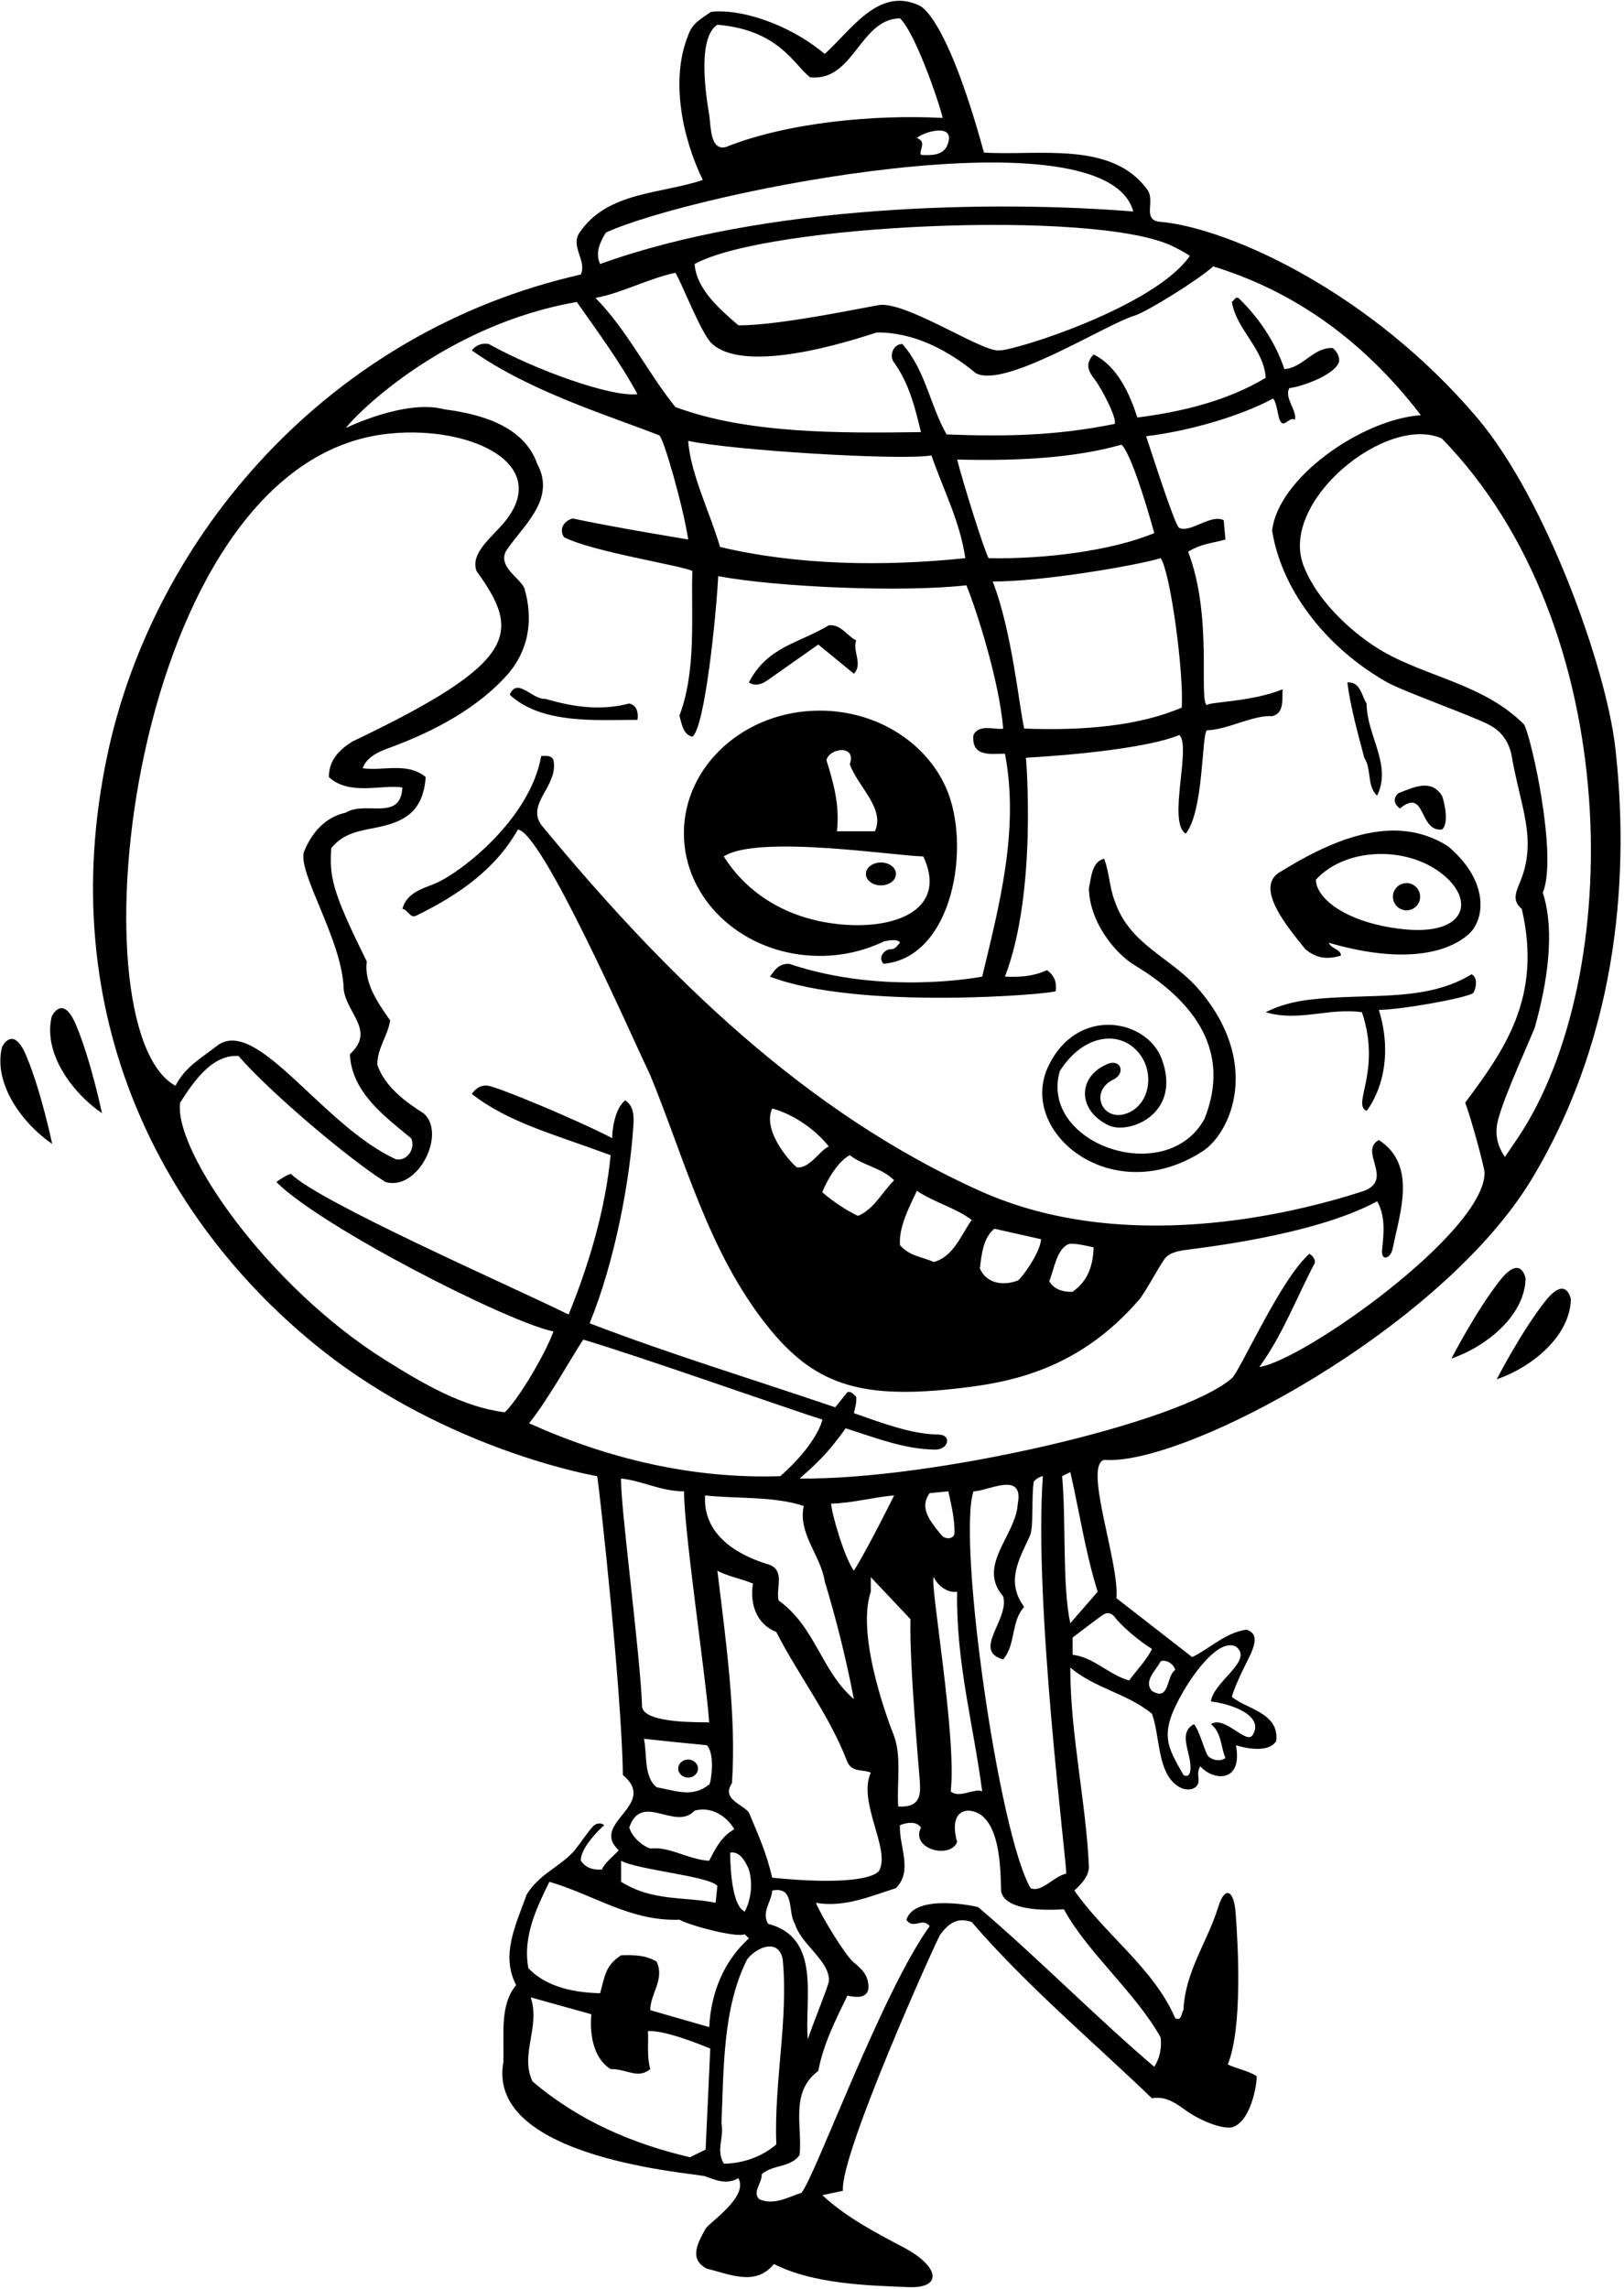 <?xml version="1.0" encoding="UTF-8"?>
<svg xmlns="http://www.w3.org/2000/svg" xmlns:xlink="http://www.w3.org/1999/xlink" width="445pt" height="627pt" viewBox="0 0 445 627" version="1.1">
<g id="surface1">
<path style=" stroke:none;fill-rule:nonzero;fill:rgb(0%,0%,0%);fill-opacity:1;" d="M 337.551 464.719 C 338.508 461.039 342.551 453.465 342.777 452.891 C 343.762 450.414 344.922 447.375 341.547 446.336 C 335.789 447.137 331.637 451.449 326.68 453.848 L 305.902 437.703 C 306.859 428.273 296.789 401.422 302.543 399.824 C 324.262 401.633 395.254 363.855 419.934 322.582 C 444.223 281.965 446.344 237.312 442.598 204.652 C 440.09 182.766 423.648 136.668 404.754 114.41 C 375.609 80.078 337.336 62.77 318.527 60.805 C 312.613 60.645 316.609 55.527 314.531 52.172 C 304.941 38.426 284.32 42.742 269.617 41.781 C 259.102 3.387 251.875 1.504 251.875 1.504 C 240.688 -3.77 233.176 8.379 225.98 14.77 C 215.441 5.977 202.004 2.305 194.812 3.262 C 192.094 5.18 189.699 6.301 188.578 9.656 C 183.625 21.805 186.98 37.785 192.574 49.297 C 181.066 53.133 166.84 52.492 159.168 63.203 C 155.812 67.199 160.926 71.191 159.168 75.188 C 89.809 90.836 42.156 146.965 29.453 206.621 C 14.059 278.926 45.598 335.777 87.758 369.395 C 122.957 397.461 163.633 404.301 163.633 404.301 C 164.301 407.969 170.387 463.617 170.676 486.137 C 180.586 494.449 161.406 499.242 169.559 506.754 C 167.961 508.516 165.883 509.953 164.922 512.031 C 162.684 512.191 160.605 511.711 159.168 509.633 C 159.008 505.637 165.562 499.883 165.562 499.883 C 164.629 499.164 163.727 499.352 162.902 499.859 C 161.891 500.484 158.367 505.828 157.07 507.215 C 153.176 511.383 147.66 513.391 144.305 518.902 C 141.426 527.055 137.109 535.367 141.426 543.68 C 136.789 549.273 138.23 557.426 137.91 564.938 C 133.273 591.488 191.016 595.207 193.332 596.07 C 196.145 597.117 199.02 598.41 202.324 596.586 C 205.203 601.699 194.246 608.75 193.34 610.406 C 191.117 614.453 188.703 618.75 193.691 621.359 C 199.926 622.801 206.961 626.316 212.074 620.082 C 222.848 625.543 237.656 625.965 248.977 626.402 C 258.449 626.77 257.379 620.688 247.633 615.547 C 239.902 611.465 231.816 607.273 225.344 601.219 L 230.98 600.012 C 230.02 590.262 256.801 530.984 257.613 529.891 C 259.711 527.074 262.113 524.918 266.262 526.414 C 281.125 543.68 299.188 558.863 315.652 574.688 C 319.141 574.02 321.938 575.797 324.723 577.848 C 328.855 580.895 335.398 583.406 337.871 582.543 C 343.27 580.656 344.699 568.816 344.277 568.562 C 341.75 567.043 338.977 566.621 336.43 565.418 C 340.469 555.496 339.297 533.242 338.57 523.777 C 338.113 517.824 335.695 516.168 333.77 522.418 C 330.855 531.875 324.711 540.004 324.281 550.551 C 323.645 551.191 323.965 553.59 322.047 552.789 C 316.129 539.043 302.863 529.934 294.391 517.785 C 296.469 515.867 298.23 513.949 298.387 511.391 C 297.59 493.488 293.273 474.945 293.273 456.727 C 300.145 462.48 308.777 463.758 315.652 469.352 C 317.934 475.66 317.059 485.348 322.68 489.145 C 325.516 491.062 328.691 489.941 328.426 487.305 C 328.309 486.156 328.121 484.898 328.918 483.738 C 332.133 487.633 340.633 488.633 338.668 477.984 C 338.668 477.984 347.141 480.859 349.695 476.867 C 350.656 469.031 341.387 468.074 337.551 464.719 Z M 415.809 311.805 C 413.941 314.578 412.355 316.867 412.355 316.867 C 409.926 313.254 409.664 309.973 410.457 306.84 C 412.223 299.855 420.156 282.844 420.602 281.246 C 423.84 269.672 426.254 255.273 422.742 244.461 C 426.883 234.805 419.707 202.262 417.629 198.426 C 406.613 187.41 391.414 185.562 378.969 178.438 C 371.375 174.09 360.902 164.895 357.125 154.738 C 350.602 137.191 380.012 113.316 395.09 120.105 C 445.34 171.551 445.465 267.719 415.809 311.805 Z M 321.031 67.305 C 324.281 68.84 326.039 70.074 326.039 70.074 C 316.449 83.98 277.93 96.129 273.773 95.969 C 269.137 96.449 249.301 83.086 241.332 83.496 C 239.742 83.578 213.672 89.254 202.324 89.094 C 197.531 84.938 190.816 79.344 190.336 72.312 C 210.145 61.398 299.789 57.293 321.031 67.305 Z M 259.387 40.184 C 258.109 42.582 255.07 42.582 252.355 42.422 C 251.715 41.145 254.113 38.906 251.234 37.785 C 253.152 36.027 262.586 33.312 259.387 40.184 Z M 196.57 6.777 C 213.59 8.195 217.672 17.969 221.984 21.164 C 233.973 22.441 235.57 5.18 246.602 5.02 C 250.758 8.855 257.5 28.465 258.301 32.301 C 239.918 31.34 216.062 33.426 198.801 40.301 C 194.727 41.219 194.805 35.117 194.391 31.871 C 194.152 30.023 190.336 10.773 196.57 6.777 Z M 166.039 63.68 C 190.734 52.5 303 30.047 310.535 57.926 C 272.629 54.863 209.965 55.875 164.441 72.312 C 163.004 69.273 164.441 66.238 166.039 63.68 Z M 104.781 118.988 C 127.84 115.82 152.988 126.953 137.227 144.148 C 133.43 148.289 129.043 151.961 130.562 156.383 C 142.801 173.301 142.301 181.301 96.504 203.117 C 93.016 205.352 90.117 208.105 90.117 212.812 C 95.711 218.086 104.984 214.73 110.258 215.688 C 109.777 225.117 100.188 219.203 94.754 222.562 C 89 223.84 85.324 228.156 83.246 233.43 C 81.801 239.301 93.156 256.605 94.113 269.715 C 93.953 277.066 103.383 281.859 95.871 288.734 C 96.352 299.125 105.301 305.68 112.656 311.754 C 113.934 314.469 111.633 318.133 108.5 317.508 C 88.301 308.301 70.457 278.344 59.59 286.336 C 55.113 289.855 50.797 292.09 48.082 297.367 C 19.547 281.91 35.281 128.539 104.781 118.988 Z M 105.504 372.449 C 73.34 352.289 47.602 315.164 49.359 302 C 53.035 296.246 58.148 288.734 65.344 289.215 C 74.301 299.469 95.633 317.469 105.621 323.738 C 114.711 326.297 122.438 310.188 116.012 304.879 C 111.215 301.844 105.461 297.688 103.383 291.613 C 103.383 286.977 106.262 283.781 106.902 279.465 C 103.543 274.668 99.707 269.234 100.508 263.32 C 90.801 243.789 90.32 240.188 90.758 232.312 C 94.051 228.195 98.406 227.59 102.879 226.699 C 110.246 225.234 115.941 222.758 116.652 212.812 C 111.535 208.656 105.145 211.215 99.387 210.414 C 100.305 207.66 103.234 206.078 106.191 205.004 C 115.996 201.438 129.344 195.438 138.715 185.129 C 144.895 178.328 146.25 169.734 143.664 161.023 C 142.227 158.145 136.633 155.27 138.551 151.113 C 142.863 144.238 152.613 137.047 147.18 126.977 C 143.504 116.59 131.676 113.391 121.766 112.113 C 111.102 109.207 94.754 117.227 94.754 117.227 C 98.27 112.594 122.57 88.855 158.051 82.703 C 163.645 90.695 170.035 99.324 174.672 107.957 C 167.301 108.801 146.539 101.242 133.914 94.211 C 131.996 93.891 130.398 94.531 129.277 95.969 C 145.301 107.301 166.801 113.801 180.617 119.227 C 181.797 119.691 187.301 139.125 188.578 147.758 C 188.578 147.758 167.16 144.238 156.93 142.004 C 154.531 142.641 153.094 144.879 154.531 147.117 C 162.203 151.113 187.141 154.949 189.699 156.387 C 189.379 169.496 190.816 183.559 186.18 196.027 C 186.82 198.266 187.141 201.145 189.699 201.781 C 193.215 199.383 196.32 167.551 196.801 157.801 C 212.801 160.801 247.301 162.301 264.801 160.301 C 267.301 166.301 273.773 186.117 274.891 199.543 C 272.812 200.023 268.34 198.105 266.738 201.301 C 266.102 207.379 271.469 206.469 275.371 206.418 C 279.367 227.195 273.773 248.137 269.137 267.477 C 269.137 267.477 242.301 272.801 216.23 263.961 C 213.355 263.961 212.395 265.559 210.957 267.477 C 235.301 276.801 288.16 272.27 289.277 271.473 C 289.598 269.074 288.957 267.156 286.879 265.719 C 282.883 267.477 279.633 267.633 275.371 267.477 C 284.301 244.301 281.125 207.535 281.125 207.535 C 294.301 206.801 314.801 204.801 323.164 201.301 C 326.52 204.5 319.809 225.277 324.922 228.316 C 329.879 222.082 329.238 201.461 330.676 200.023 C 336.43 199.863 343.301 195.801 348.578 196.148 C 351.934 195.348 351.297 191.672 351.453 188.793 C 342.801 192.301 331.156 192.191 330.676 193.152 C 328.438 191.395 332.359 168.777 325.562 151.113 C 329.301 148.801 332.301 148.801 335.789 147.758 L 335.312 142.48 C 331.715 140.684 326.23 146.078 323.105 144.57 C 322.062 144.07 316.801 127.801 314.051 119.465 C 324.703 118.254 339.301 114.301 348.855 109.148 C 350 110.57 350.082 114.102 350.801 115.301 C 351.758 117.379 353.531 113.871 354.812 114.988 C 355.512 112.539 351.812 108.906 353.301 106.301 C 357.301 105.801 366.363 102.328 366.961 98.848 C 366.961 97.406 366.32 96.289 365.199 95.328 C 359.926 95.008 357.051 100.766 351.934 101.082 C 349.535 93.73 344.582 86.539 339.309 81.582 C 338.508 81.262 338.188 82.223 337.551 82.703 C 338.828 90.375 346.34 95.488 346.82 103.48 C 336.301 109.801 323.801 112.801 311.656 114.352 C 309.578 107.957 306.219 100.285 299.668 97.086 C 297.188 99.645 298.27 101.805 299.988 103.961 C 301.703 106.117 306.219 114.672 305.422 116.109 C 289.598 119.305 276.012 119.625 259.387 118.984 C 254.754 110.836 253.633 101.402 247.238 94.211 C 244.684 94.211 243.562 97.566 245.004 99.324 C 249.156 105.078 250.758 111.793 252.355 118.348 C 230.297 118.664 204.723 118.824 185.062 111.473 C 177.551 102.203 171.953 90.535 163.164 81.582 C 170.355 80.305 177.551 76.309 185.062 74.711 C 186.66 77.105 192.094 91.332 195.031 94.07 C 205.305 103.645 239.664 91.059 240.301 91.055 C 250.469 90.984 259.867 95.965 267.379 102.203 C 275.371 106.52 302.801 88.879 310.949 86.426 C 314.121 85.473 328.438 76.629 332.434 72.953 C 348.047 77.785 369.695 88.051 389.336 113.711 C 373.301 114.801 350.176 130.812 348.578 145.359 C 351.426 162.82 364.637 178.172 380.105 186.875 C 384.605 189.406 403.996 196.285 408.148 198.555 C 410.84 200.023 413.043 202.207 414.113 206.418 C 416.559 221.098 421.512 229.918 416.336 242.031 C 415.297 244.465 414.402 246.867 416.988 248.934 C 422.66 273.195 412.16 287.648 401.484 302 C 403.082 306.156 406.801 319.84 406.797 321.215 C 406.773 337.496 357.379 372.512 345.062 374.41 C 351.453 365.617 355.133 355.707 360.086 346.277 C 360.727 345.477 359.926 344.039 358.809 343.398 C 350.977 350.113 339.73 375.609 337.539 377.492 C 323.02 389.961 254.879 405.402 219.109 404.938 C 225.633 399.301 228.133 396.133 231.734 391.191 C 239.617 393.672 247.766 396.953 256.301 397.02 C 259.926 397.047 260.867 392.945 257.137 392.898 C 249.559 392.801 241.387 389.602 233.973 387.035 C 234.293 385.598 234.773 384.16 234.613 382.559 C 233.812 381.922 233.336 380.961 232.215 381.281 L 228.859 385.438 C 206.32 377.766 183.625 370.891 161.566 362.422 C 168.449 345.637 172.594 323.422 173.555 308.234 C 173.715 305.68 173.715 302.961 171.316 301.363 C 168.113 303.867 167.703 310.734 167.754 311.727 C 167.77 311.734 167.785 311.742 167.801 311.754 C 167.777 311.895 167.762 311.875 167.754 311.727 C 158.934 307.086 136.535 297.695 133.648 297.352 C 132.129 297.172 130.656 297.676 129.277 299.605 C 139.348 307.438 151.301 310.469 167.32 316.387 C 165.883 331.254 161.406 346.277 155.812 360.023 C 139.188 351.871 87.402 329.176 79.727 321.504 C 78.289 321.82 75.73 323.738 75.73 323.738 C 88.199 336.207 139.508 362.262 151.656 364.656 C 149.301 371.133 141.816 383.602 138.301 386.801 C 126.93 385.367 116.223 379.168 105.504 372.449 Z M 270.895 152.871 C 269.617 150.633 263.863 132.094 262.266 125.859 C 279.801 126.301 294.559 125.355 307.301 121.801 C 310.496 124.676 316.289 145.996 316.289 145.996 C 304.801 150.801 286.398 153.191 270.895 152.871 Z M 318.047 152.871 C 320.766 156.867 324.441 184.68 323.805 193.789 C 312.301 198.801 296.789 200.184 280.645 199.543 C 279.301 193.801 277.301 172.801 272.016 159.266 C 285.801 159.301 311.801 154.801 318.047 152.871 Z M 264.504 152.871 C 241.961 155.215 218.301 154.801 197.301 149.801 C 194.723 140.844 189.164 129.699 188.578 120.742 C 200.301 123.301 246.281 126.18 255.23 124.738 C 258.43 134.012 263.062 142.801 264.504 152.871 Z M 292.156 513.148 C 288.637 513.949 285.441 518.426 282.402 517.145 C 273.668 502.242 262.324 422.223 266.738 408.453 C 270.574 408.453 280.645 402.699 278.887 411.812 C 278.406 420.602 267.539 428.754 274.891 437.227 C 276.648 443.617 266.262 452.09 274.891 454.488 C 278.406 450.332 276.969 444.098 280.645 440.102 C 275.484 433.145 279.305 426.977 282.203 420.652 C 283.336 418.188 282.555 409.535 283.293 405.801 C 283.355 405.473 284.961 404.297 285.762 404.297 C 283.203 439.465 292.473 511.23 292.156 513.148 Z M 255.871 431.949 C 256.672 433.867 259.387 436.426 262.266 435.945 C 261.945 455.285 266.738 472.391 269.137 490.613 C 267.059 489.652 262.742 492.688 260.508 490.613 C 262.266 475.906 254.594 432.75 255.871 431.949 Z M 254.754 408.934 L 259.867 408.453 C 260.762 412.602 261.582 415.961 261.551 419.801 C 261.535 421.441 259.141 421.91 257.871 420.336 C 254.949 416.711 251.742 413.055 254.754 408.934 Z M 244.844 475.086 C 244.539 474.316 234.293 448.734 238.609 435.945 L 238.609 431.949 L 249.477 443.461 C 249.156 456.086 251.879 484.945 252.07 488.285 C 252.281 491.969 251.902 495.102 246.121 494.77 C 245.695 488.27 247.145 480.902 244.844 475.086 Z M 210.477 526.895 C 208.559 523.699 211.438 520.82 211.594 517.785 C 217.988 516.504 215.75 523.859 217.828 526.895 C 219.379 532.449 227.398 537.062 227.133 542.508 C 227.07 543.801 222.625 554.547 221.348 558.543 C 220.387 547.516 225.184 530.73 210.477 526.895 Z M 211.594 514.27 C 209.996 507.395 207.918 502.918 205.203 496.367 C 203.125 493.969 197.688 492.688 200.566 488.375 C 201.844 470.152 198.809 448.574 196.57 430.191 C 199.129 431.633 203.285 432.43 206.32 433.711 C 205.363 439.465 207.441 444.898 212.715 446.977 C 219.109 459.441 227.262 469.672 232.215 482.621 C 233.492 485.496 236.531 484.539 238.609 485.496 C 234.988 493.555 243.91 506.219 241.004 512.145 C 239.93 514.332 231.801 516.301 211.594 514.27 Z M 204.082 523.539 C 199.926 521.781 200.086 507.395 200.086 507.395 C 202.805 506.914 204.402 510.113 205.203 512.031 C 206.32 515.707 205.84 520.184 204.082 523.539 Z M 225.98 433.07 C 229.18 443.617 231.895 454.488 233.973 465.355 C 225.023 457.684 223.426 445.535 213.355 438.344 C 212.555 434.988 215.113 430.352 210.957 428.594 C 199.027 425.047 192.656 418.48 193.215 409.574 C 202.164 410.531 211.914 409.734 220.227 412.449 C 218.629 420.121 224.863 425.879 225.98 433.07 Z M 227.738 411.812 C 233.812 411.652 239.246 410.055 245.004 409.574 C 245.004 409.574 237.809 424.117 233.973 430.191 C 231.414 426.676 227.898 414.688 227.738 411.812 Z M 144.969 389.801 C 149.816 383.953 156.969 371.133 159.809 366.895 C 174.512 371.211 217.988 386.555 225.344 388.793 C 225.324 389.129 223.801 395.469 213.832 404.297 C 189.539 405.098 166.227 399.391 144.969 389.801 Z M 170.195 404.938 C 176.109 405.578 181.066 408.453 187.461 408.453 C 187.301 418.523 193.535 460.082 194.332 471.75 C 192.734 471.59 176.91 472.23 175.949 467.594 C 175.473 453.051 169.879 411.812 170.195 404.938 Z M 194.387 488.699 C 189.82 492.395 185.434 490.531 179.945 489.492 C 176.27 486.617 177.391 480.223 176.43 476.227 C 182.184 476.867 188.738 477.504 193.691 477.984 C 196.09 480.543 194.738 488.41 194.387 488.699 Z M 190.336 495.887 C 195.133 494.609 199.289 497.645 201.207 501 C 197.688 502.918 195.93 506.438 194.332 509.633 C 188.578 509.312 183.465 505.637 178.188 506.277 C 175.789 505.477 173.074 502.918 172.434 500.523 C 175.789 490.613 185.062 501.641 190.336 495.887 Z M 170.195 509.633 C 174.992 512.191 194.172 513.789 196.57 516.504 L 196.09 521.141 C 187.461 519.383 178.828 520.82 170.195 515.387 Z M 150.535 515.387 C 163.004 519.062 172.754 526.258 186.18 525.777 C 189.059 527.375 201.527 530.73 204.082 529.773 L 205.203 530.891 C 198.328 537.125 194.812 545.758 194.332 555.188 L 178.188 550.551 C 178.188 545.914 182.184 542.238 179.945 537.285 C 177.23 535.527 173.715 535.367 170.195 535.527 C 165.883 538.242 165.723 541.281 164.441 545.914 C 158.367 545.758 150.059 544.637 144.781 539.043 C 143.184 530.41 147.02 522.578 150.535 515.387 Z M 193.348 588.727 L 189.059 590.832 C 173.395 587.156 158.688 580.922 145.902 570.051 C 142.387 562.539 148.141 555.188 145.422 547.035 L 162.047 551.672 C 161.566 556.145 162.203 563.5 167.32 566.695 C 171.637 566.535 174.672 569.574 178.188 566.695 C 177.23 563.5 177.711 559.66 177.551 556.305 C 182.344 555.828 194.625 561.074 194.625 561.074 Z M 198.328 592.59 C 196.09 588.754 198.488 585.555 197.688 581.559 C 198.328 566.695 198.008 549.91 204.723 536.645 C 207.281 533.289 213.355 530.73 214.473 536.645 C 216.07 553.109 212.074 570.051 212.715 587.316 C 208.719 590.832 203.125 592.59 198.328 592.59 Z M 318.047 558.062 C 318.367 561.102 317.73 563.816 316.289 566.055 C 300.688 552.816 284.148 536.004 268.062 522.355 C 267.836 522.164 250.758 518.426 248.359 525.777 C 250.277 528.652 252.676 524.977 254.754 527.535 C 241.645 545.598 223.266 596.426 219.59 600.582 C 216.07 601.699 212.074 604.098 208.078 602.34 C 206 600.422 208.879 597.863 208.719 595.465 C 211.914 592.75 216.711 593.707 219.109 590.191 C 219.906 582.199 216.391 573.09 224.223 567.176 C 225.66 559.66 229.02 553.109 232.215 546.555 C 233.652 546.875 237.969 547.836 237.969 544.156 C 237.969 540.863 235.93 539.109 233.836 537.387 C 231.656 535.594 224.863 524.496 223.586 521.141 C 231.414 522.578 239.246 519.062 245.48 517.145 C 250.277 512.352 246.281 505.637 246.602 499.883 C 248.199 499.242 251.074 498.605 252.355 500.523 C 249.414 506.402 260.285 509.27 262.266 504.52 C 261.465 501.641 260.664 496.367 265.141 495.887 C 275.691 496.207 273.852 517.715 274.434 518.438 C 276.305 524.348 291.516 522.898 291.516 522.898 C 297.91 534.727 311.336 545.914 318.047 558.062 Z M 291.035 404.297 L 293.273 403.18 C 295.672 413.41 297.43 425.398 300.785 435.945 L 293.273 444.578 C 291.035 434.188 292.156 416.445 291.035 404.297 Z M 293.914 453.211 L 293.914 448.496 C 293.914 448.496 300.879 443.164 302.23 442.281 C 303.375 441.531 304.652 441.551 305.902 443.461 C 308.457 446.336 312.293 449.531 315.652 451.609 C 314.215 454.648 311.496 457.363 309.418 460.242 C 303.98 458.805 299.668 453.848 293.914 453.211 Z M 315.652 463.117 C 313.254 460.402 316.77 457.523 318.047 454.969 C 319.809 454.488 321.566 455.766 322.047 457.363 C 319.488 458.965 320.605 466.156 315.652 463.117 Z M 343.305 475.105 C 341.633 478.133 335.633 469.672 331.797 472.23 C 334.672 474.309 334.512 478.465 335.789 481.5 C 334.441 482.488 332.508 482.16 331.234 481.172 C 330.242 480.402 328.758 473.988 327.16 472.23 C 323.086 474.387 325.691 478.957 326.133 482.801 C 326.699 487.715 324.281 486.137 324.281 486.137 C 319.781 478.098 317.391 474.996 324.312 463.137 C 327.195 458.195 333.969 448.633 338.668 450.973 C 343.633 454.801 332.594 460.402 331.797 465.996 C 337.262 466.629 346.469 469.801 343.305 475.105 "/>
<path style=" stroke:none;fill-rule:nonzero;fill:rgb(0%,0%,0%);fill-opacity:1;" d="M 210.422 186.234 C 211.211 185.688 220.387 179.246 224.223 176.527 L 233.973 184.52 C 236.531 181.961 233.492 178.125 234.613 175.41 C 232.055 174.129 230.457 170.934 227.102 171.254 C 218.949 176.207 210.316 177.008 205.203 186.918 C 207.125 188.094 208.832 187.34 210.422 186.234 "/>
<path style=" stroke:none;fill-rule:nonzero;fill:rgb(0%,0%,0%);fill-opacity:1;" d="M 377.348 217.926 C 381.504 209.453 374.473 201.461 374.473 192.672 C 373.031 190.434 372.715 186.598 369.195 186.918 C 369.996 193.473 372.234 201.461 373.832 207.535 C 375.91 210.734 374.473 215.211 377.348 217.926 "/>
<path style=" stroke:none;fill-rule:nonzero;fill:rgb(0%,0%,0%);fill-opacity:1;" d="M 174.672 197.148 C 174.992 195.23 174.512 193.152 172.434 192.672 C 164.441 194.75 157.09 193.629 149.418 191.395 C 145.902 191.711 141.746 185.32 139.668 190.273 C 148.461 198.426 163.484 197.148 174.672 197.148 "/>
<path style=" stroke:none;fill-rule:nonzero;fill:rgb(0%,0%,0%);fill-opacity:1;" d="M 141.906 227.195 C 148.617 227.996 172.82 283.297 178.188 294.488 C 187.73 317.715 194.039 342.734 210.156 363.035 C 222.77 378.926 235.195 383.172 260.91 380.426 C 274.938 378.926 294.84 376.09 312.211 355.863 C 313.973 353.812 318.484 345.137 319.656 344.16 C 320.883 343.133 322.48 342.715 324.184 342.438 C 327.113 341.961 359.738 338.605 377.348 329.016 C 379.707 333.074 379.164 337.887 378.719 342.309 C 378.387 345.578 381.062 344.73 381.609 341.992 C 383.594 332.07 388.352 319.094 377.828 312.23 C 372.234 315.27 381.984 322.941 373.832 326.137 C 353.758 332.715 307.695 343.797 268.492 326.16 C 220.816 304.711 182.766 267.66 148.301 225.918 C 144.145 220.004 153.094 215.211 151.656 208.176 C 151.016 206.738 149.578 207.059 148.301 207.059 C 145.203 224.594 125.703 239.457 118.902 242.117 C 115.215 243.562 111.414 244.723 110.258 248.934 C 111.855 249.094 112.336 251.812 114.254 250.691 C 125.602 245.098 135.672 238.227 141.906 227.195 Z M 292.742 340.762 C 294.016 340.219 299.668 341.641 299.668 341.641 C 299.508 346.438 298.23 350.754 293.914 353.789 C 291.195 353.949 288.637 352.988 287.52 350.91 C 288.777 347.824 289.543 342.125 292.742 340.762 Z M 272.492 336.527 L 285.281 339.402 C 284.961 343.398 279.664 350.383 278.922 350.691 C 275.895 351.949 270.551 352.145 268.496 347.395 C 268.977 343.398 269.457 338.926 272.492 336.527 Z M 251.234 326.137 C 256.031 329.336 262.105 330.934 266.262 334.129 C 263.383 338.125 261.305 344.199 255.871 345.637 C 252.676 344.199 249.156 344.039 246.602 341.004 C 246.281 336.047 248.996 330.934 251.234 326.137 Z M 232.855 316.387 C 236.531 319.266 241.484 319.742 245.004 323.262 C 241.645 326.617 239.406 331.254 235.094 333.012 C 231.621 331.352 228.152 328.98 225.355 326.57 C 225.188 326.426 228.699 318.465 232.855 316.387 Z M 211.594 303.602 C 217.508 305.199 223.426 309.355 227.102 313.988 C 224.477 315.23 221.973 319.938 218.449 319.746 C 217.898 319.719 208.559 310.152 211.594 303.602 "/>
<path style=" stroke:none;fill-rule:nonzero;fill:rgb(0%,0%,0%);fill-opacity:1;" d="M 383.582 221.441 C 390.773 215.527 388.699 227.836 395.09 227.195 C 397.328 225.598 395.496 218.512 395.094 217.883 C 392.262 213.488 387.914 215.309 383.102 217.285 C 381.664 218.727 381.984 220.164 383.582 221.441 "/>
<path style=" stroke:none;fill-rule:nonzero;fill:rgb(0%,0%,0%);fill-opacity:1;" d="M 367.438 261.723 C 367.438 259.965 364.883 259.965 364.082 258.203 C 391.969 266.301 402.062 256.918 403.801 254.301 C 407.34 248.965 406.344 239.816 396.801 231.801 C 381.453 221.891 363.281 231.031 350.176 239.184 C 344.133 243.633 352.895 254.051 357.688 259.965 C 360.727 262.52 363.762 262.84 367.438 261.723 Z M 393.703 238.285 C 404.688 245.66 402.551 256.598 383.973 254.434 C 369.047 252.695 360.691 246.227 360.566 240.941 C 368.199 232.559 383.773 231.621 393.703 238.285 "/>
<path style=" stroke:none;fill-rule:nonzero;fill:rgb(0%,0%,0%);fill-opacity:1;" d="M 329.551 315.301 C 337.324 310.258 345.859 290.934 328.227 270.684 C 320.816 262.18 309.504 258.816 305.422 246.695 C 303.98 243.02 303.98 238.863 302.543 235.188 C 299.188 235.988 299.027 240.305 298.387 243.18 C 298.387 251.875 305.062 260.824 310.914 264.363 C 327.816 274.582 337.316 288.273 330.035 306.477 C 319.52 325.473 284.711 313.27 290.395 293.371 C 296.773 283.227 307.012 281.855 312.262 288.637 C 316.398 293.98 315.066 302.48 308.891 304.891 C 302.266 307.477 298.383 299.242 304.801 295.805 C 308.801 294.051 307.051 289.551 303.023 291.613 C 295.16 295.188 295.359 304.258 303.824 308.23 C 309.301 310.801 323.898 305.164 318.359 290.094 C 314.289 279.016 295.082 275.406 287.211 292.125 C 278.762 310.074 304.715 331.406 329.551 315.301 "/>
<path style=" stroke:none;fill-rule:nonzero;fill:rgb(0%,0%,0%);fill-opacity:1;" d="M 373.191 277.227 C 378.633 293.469 370.316 302.48 374.473 304.238 C 374.473 304.238 383.133 293.969 377.828 276.586 C 383.582 276.586 401.805 273.391 403.723 271.953 C 404.52 270.512 405 267.797 403.242 266.836 C 390.48 274.637 374.953 271.895 358.945 273.785 C 354.824 274.273 350.754 275.234 346.82 277.227 C 355.93 279.941 363.922 275.949 373.191 277.227 "/>
<path style=" stroke:none;fill-rule:nonzero;fill:rgb(0%,0%,0%);fill-opacity:1;" d="M 14.195 278.344 C 11.797 287.938 19.148 298.805 27.941 304.879 C 27.941 304.879 24.953 290.504 20.824 280.699 C 17.168 272.031 14.195 278.344 14.195 278.344 "/>
<path style=" stroke:none;fill-rule:nonzero;fill:rgb(0%,0%,0%);fill-opacity:1;" d="M 385.41 249.324 C 387.469 249.324 389.137 247.656 389.137 245.598 C 389.137 243.539 387.469 241.867 385.41 241.867 C 383.352 241.867 381.68 243.539 381.68 245.598 C 381.68 247.656 383.352 249.324 385.41 249.324 "/>
<path style=" stroke:none;fill-rule:nonzero;fill:rgb(0%,0%,0%);fill-opacity:1;" d="M 224.633 261.805 C 231.004 261.805 236.996 260.359 242.242 257.816 C 244.406 257.391 246.152 257.25 246.602 258.203 C 245.961 258.844 245.32 259.965 244.363 259.965 C 242.445 259.805 240.367 262.199 242.125 263.961 C 261.09 262.273 266.234 231.777 259.289 215.898 C 253.844 203.441 240.379 194.629 224.633 194.629 C 204.066 194.629 187.395 209.668 187.395 228.219 C 187.395 246.766 204.066 261.805 224.633 261.805 Z M 232.855 209.297 C 235.094 215.527 242.605 221.441 239.727 227.676 L 229.34 227.676 C 230.137 220.484 228.379 214.41 226.461 208.176 C 227.262 204.82 234.773 203.859 232.855 209.297 Z M 252.992 234.551 C 259.535 248.504 246.539 254.289 231.734 253.281 C 215.133 252.148 204.152 243.914 198.328 234.551 C 207.758 228.477 246.121 234.551 252.992 234.551 "/>
<path style=" stroke:none;fill-rule:nonzero;fill:rgb(0%,0%,0%);fill-opacity:1;" d="M 241.387 242.492 C 243.66 242.492 245.508 241.09 245.508 239.355 C 245.508 237.621 243.66 236.215 241.387 236.215 C 239.109 236.215 237.266 237.621 237.266 239.355 C 237.266 241.09 239.109 242.492 241.387 242.492 "/>
<path style=" stroke:none;fill-rule:nonzero;fill:rgb(0%,0%,0%);fill-opacity:1;" d="M 188.551 481.91 C 187.055 481.91 185.84 483.016 185.84 484.383 C 185.84 485.75 187.055 486.859 188.551 486.859 C 190.047 486.859 191.262 485.75 191.262 484.383 C 191.262 483.016 190.047 481.91 188.551 481.91 "/>
<path style=" stroke:none;fill-rule:nonzero;fill:rgb(0%,0%,0%);fill-opacity:1;" d="M 0.555 286.766 C -1.844 296.355 5.508 307.227 14.301 313.301 C 14.301 313.301 11.316 298.926 7.184 289.121 C 3.527 280.449 0.555 286.766 0.555 286.766 "/>
<path style=" stroke:none;fill-rule:nonzero;fill:rgb(0%,0%,0%);fill-opacity:1;" d="M 418.039 350.176 C 418.039 350.176 416.855 343.297 411.023 350.68 C 404.426 359.023 397.715 372.082 397.715 372.082 C 407.805 368.574 417.789 360.059 418.039 350.176 "/>
<path style=" stroke:none;fill-rule:nonzero;fill:rgb(0%,0%,0%);fill-opacity:1;" d="M 423.422 356.371 C 416.824 364.719 410.113 377.773 410.113 377.773 C 420.203 374.266 430.191 365.754 430.438 355.867 C 430.438 355.867 429.258 348.988 423.422 356.371 "/>
</g>
</svg>
